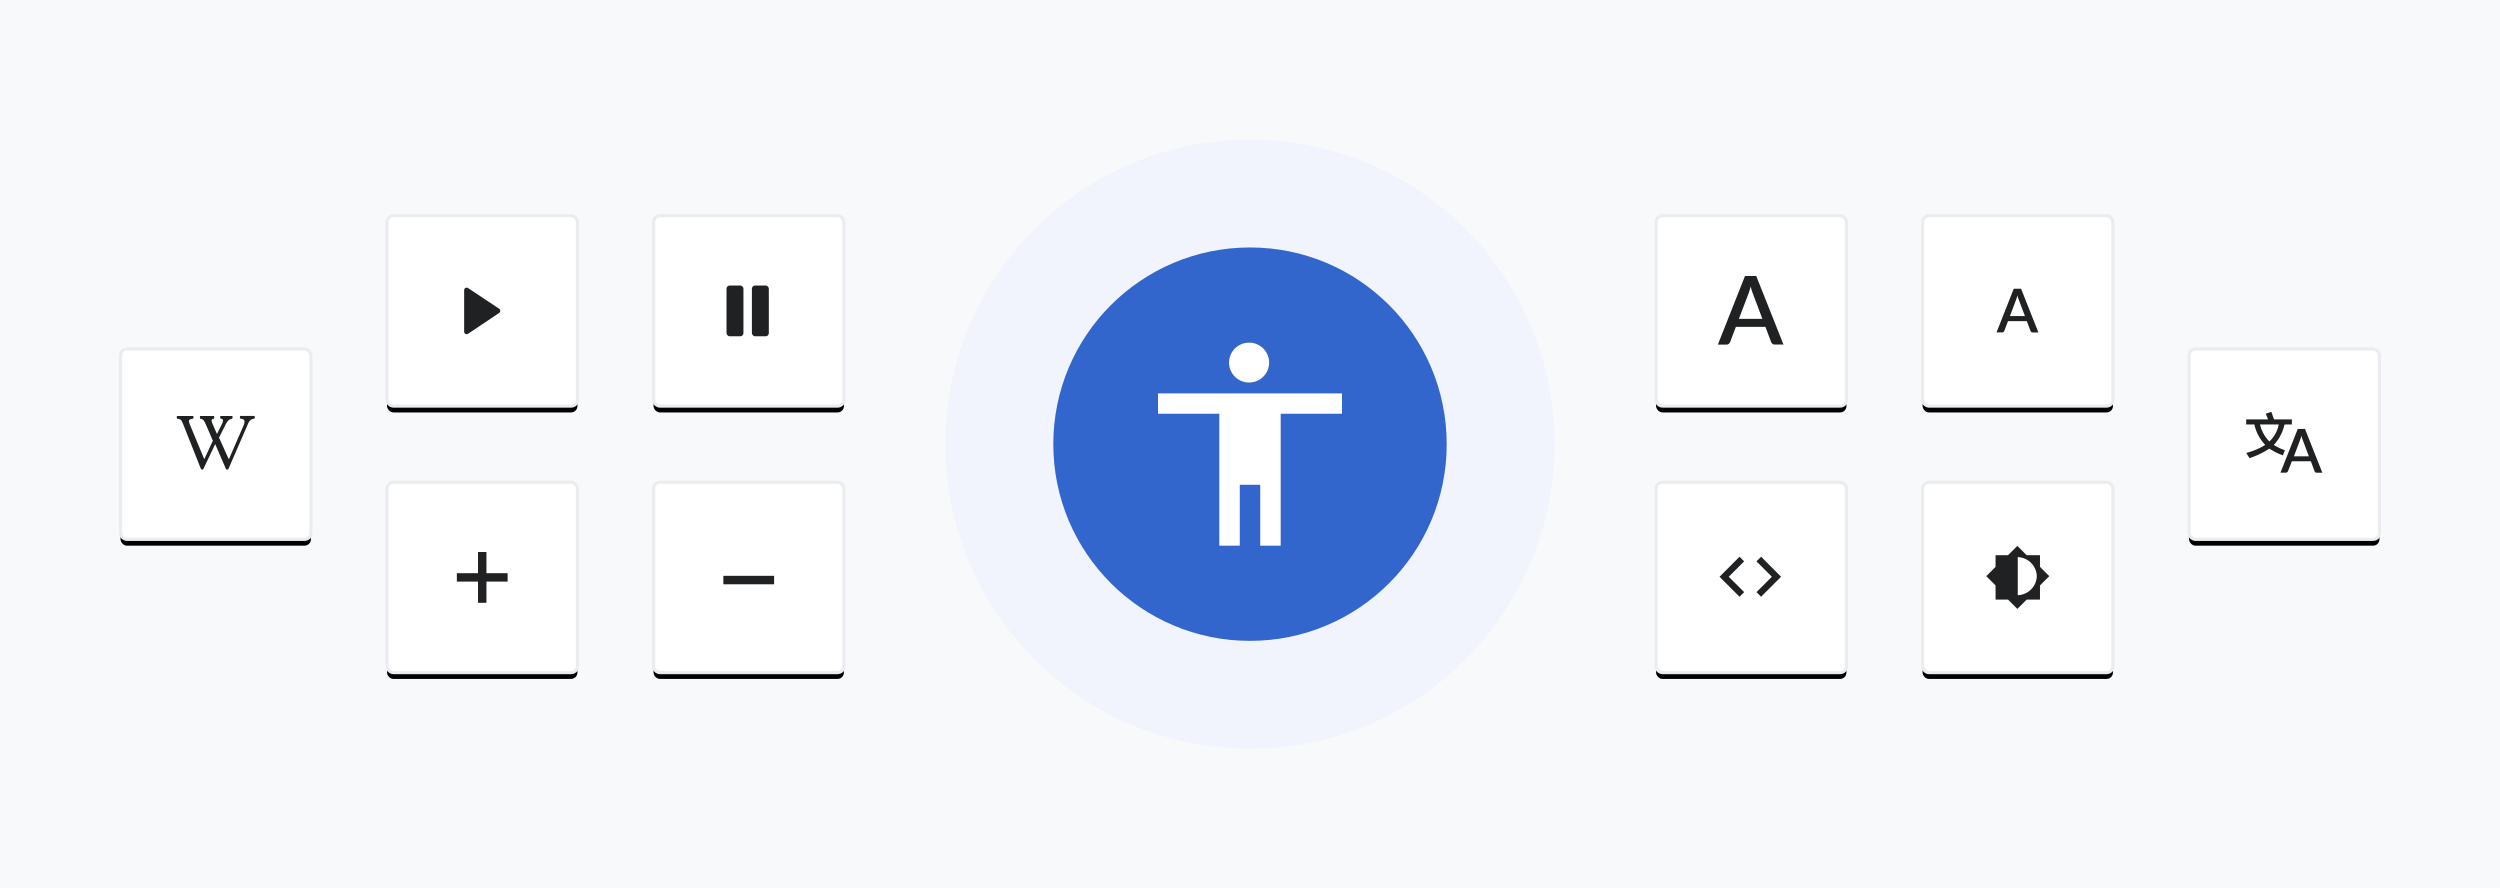 <?xml version="1.0" encoding="UTF-8"?>
<svg xmlns="http://www.w3.org/2000/svg" xmlns:xlink="http://www.w3.org/1999/xlink" width="788" height="280" viewBox="0 0 788 280">
	<title>
		this-is-for-everyone
	</title>
	<defs>
		<filter id="filter-2" width="125%" height="125%" x="-12.5%" y="-9.2%" filterUnits="objectBoundingBox">
			<feMorphology in="SourceAlpha" operator="dilate" radius=".5" result="shadowSpreadOuter1"/>
			<feOffset dy="2" in="shadowSpreadOuter1" result="shadowOffsetOuter1"/>
			<feGaussianBlur in="shadowOffsetOuter1" result="shadowBlurOuter1" stdDeviation="2"/>
			<feComposite in="shadowBlurOuter1" in2="SourceAlpha" operator="out" result="shadowBlurOuter1"/>
			<feColorMatrix in="shadowBlurOuter1" values="0 0 0 0 0.918 0 0 0 0 0.925 0 0 0 0 0.941 0 0 0 1 0"/>
		</filter>
		<filter id="filter-4" width="125%" height="125%" x="-12.5%" y="-9.2%" filterUnits="objectBoundingBox">
			<feMorphology in="SourceAlpha" operator="dilate" radius=".5" result="shadowSpreadOuter1"/>
			<feOffset dy="2" in="shadowSpreadOuter1" result="shadowOffsetOuter1"/>
			<feGaussianBlur in="shadowOffsetOuter1" result="shadowBlurOuter1" stdDeviation="2"/>
			<feComposite in="shadowBlurOuter1" in2="SourceAlpha" operator="out" result="shadowBlurOuter1"/>
			<feColorMatrix in="shadowBlurOuter1" values="0 0 0 0 0.918 0 0 0 0 0.925 0 0 0 0 0.941 0 0 0 1 0"/>
		</filter>
		<filter id="filter-6" width="125%" height="125%" x="-12.5%" y="-9.2%" filterUnits="objectBoundingBox">
			<feMorphology in="SourceAlpha" operator="dilate" radius=".5" result="shadowSpreadOuter1"/>
			<feOffset dy="2" in="shadowSpreadOuter1" result="shadowOffsetOuter1"/>
			<feGaussianBlur in="shadowOffsetOuter1" result="shadowBlurOuter1" stdDeviation="2"/>
			<feComposite in="shadowBlurOuter1" in2="SourceAlpha" operator="out" result="shadowBlurOuter1"/>
			<feColorMatrix in="shadowBlurOuter1" values="0 0 0 0 0.918 0 0 0 0 0.925 0 0 0 0 0.941 0 0 0 1 0"/>
		</filter>
		<filter id="filter-8" width="125%" height="125%" x="-12.5%" y="-9.2%" filterUnits="objectBoundingBox">
			<feMorphology in="SourceAlpha" operator="dilate" radius=".5" result="shadowSpreadOuter1"/>
			<feOffset dy="2" in="shadowSpreadOuter1" result="shadowOffsetOuter1"/>
			<feGaussianBlur in="shadowOffsetOuter1" result="shadowBlurOuter1" stdDeviation="2"/>
			<feComposite in="shadowBlurOuter1" in2="SourceAlpha" operator="out" result="shadowBlurOuter1"/>
			<feColorMatrix in="shadowBlurOuter1" values="0 0 0 0 0.918 0 0 0 0 0.925 0 0 0 0 0.941 0 0 0 1 0"/>
		</filter>
		<filter id="filter-10" width="125%" height="125%" x="-12.5%" y="-9.2%" filterUnits="objectBoundingBox">
			<feMorphology in="SourceAlpha" operator="dilate" radius=".5" result="shadowSpreadOuter1"/>
			<feOffset dy="2" in="shadowSpreadOuter1" result="shadowOffsetOuter1"/>
			<feGaussianBlur in="shadowOffsetOuter1" result="shadowBlurOuter1" stdDeviation="2"/>
			<feComposite in="shadowBlurOuter1" in2="SourceAlpha" operator="out" result="shadowBlurOuter1"/>
			<feColorMatrix in="shadowBlurOuter1" values="0 0 0 0 0.918 0 0 0 0 0.925 0 0 0 0 0.941 0 0 0 1 0"/>
		</filter>
		<filter id="filter-12" width="125%" height="125%" x="-12.5%" y="-9.2%" filterUnits="objectBoundingBox">
			<feMorphology in="SourceAlpha" operator="dilate" radius=".5" result="shadowSpreadOuter1"/>
			<feOffset dy="2" in="shadowSpreadOuter1" result="shadowOffsetOuter1"/>
			<feGaussianBlur in="shadowOffsetOuter1" result="shadowBlurOuter1" stdDeviation="2"/>
			<feComposite in="shadowBlurOuter1" in2="SourceAlpha" operator="out" result="shadowBlurOuter1"/>
			<feColorMatrix in="shadowBlurOuter1" values="0 0 0 0 0.918 0 0 0 0 0.925 0 0 0 0 0.941 0 0 0 1 0"/>
		</filter>
		<filter id="filter-14" width="125%" height="125%" x="-12.5%" y="-9.2%" filterUnits="objectBoundingBox">
			<feMorphology in="SourceAlpha" operator="dilate" radius=".5" result="shadowSpreadOuter1"/>
			<feOffset dy="2" in="shadowSpreadOuter1" result="shadowOffsetOuter1"/>
			<feGaussianBlur in="shadowOffsetOuter1" result="shadowBlurOuter1" stdDeviation="2"/>
			<feComposite in="shadowBlurOuter1" in2="SourceAlpha" operator="out" result="shadowBlurOuter1"/>
			<feColorMatrix in="shadowBlurOuter1" values="0 0 0 0 0.918 0 0 0 0 0.925 0 0 0 0 0.941 0 0 0 1 0"/>
		</filter>
		<filter id="filter-16" width="125%" height="125%" x="-12.5%" y="-9.2%" filterUnits="objectBoundingBox">
			<feMorphology in="SourceAlpha" operator="dilate" radius=".5" result="shadowSpreadOuter1"/>
			<feOffset dy="2" in="shadowSpreadOuter1" result="shadowOffsetOuter1"/>
			<feGaussianBlur in="shadowOffsetOuter1" result="shadowBlurOuter1" stdDeviation="2"/>
			<feComposite in="shadowBlurOuter1" in2="SourceAlpha" operator="out" result="shadowBlurOuter1"/>
			<feColorMatrix in="shadowBlurOuter1" values="0 0 0 0 0.918 0 0 0 0 0.925 0 0 0 0 0.941 0 0 0 1 0"/>
		</filter>
		<filter id="filter-18" width="125%" height="125%" x="-12.5%" y="-9.2%" filterUnits="objectBoundingBox">
			<feMorphology in="SourceAlpha" operator="dilate" radius=".5" result="shadowSpreadOuter1"/>
			<feOffset dy="2" in="shadowSpreadOuter1" result="shadowOffsetOuter1"/>
			<feGaussianBlur in="shadowOffsetOuter1" result="shadowBlurOuter1" stdDeviation="2"/>
			<feComposite in="shadowBlurOuter1" in2="SourceAlpha" operator="out" result="shadowBlurOuter1"/>
			<feColorMatrix in="shadowBlurOuter1" values="0 0 0 0 0.918 0 0 0 0 0.925 0 0 0 0 0.941 0 0 0 1 0"/>
		</filter>
		<filter id="filter-20" width="125%" height="125%" x="-12.5%" y="-9.2%" filterUnits="objectBoundingBox">
			<feMorphology in="SourceAlpha" operator="dilate" radius=".5" result="shadowSpreadOuter1"/>
			<feOffset dy="2" in="shadowSpreadOuter1" result="shadowOffsetOuter1"/>
			<feGaussianBlur in="shadowOffsetOuter1" result="shadowBlurOuter1" stdDeviation="2"/>
			<feComposite in="shadowBlurOuter1" in2="SourceAlpha" operator="out" result="shadowBlurOuter1"/>
			<feColorMatrix in="shadowBlurOuter1" values="0 0 0 0 0.918 0 0 0 0 0.925 0 0 0 0 0.941 0 0 0 1 0"/>
		</filter>
		<rect id="path-1" width="60" height="60" x="122" y="152" rx="2"/>
		<rect id="path-3" width="60" height="60" x="206" y="152" rx="2"/>
		<rect id="path-5" width="60" height="60" x="122" y="68" rx="2"/>
		<rect id="path-7" width="60" height="60" x="206" y="68" rx="2"/>
		<rect id="path-9" width="60" height="60" x="38" y="110" rx="2"/>
		<rect id="path-11" width="60" height="60" x="522" y="152" rx="2"/>
		<rect id="path-13" width="60" height="60" x="522" y="68" rx="2"/>
		<rect id="path-15" width="60" height="60" x="606" y="152" rx="2"/>
		<rect id="path-17" width="60" height="60" x="606" y="68" rx="2"/>
		<rect id="path-19" width="60" height="60" x="690" y="110" rx="2"/>
	</defs>
	<g id="this-is-for-everyone" fill="none" fill-rule="evenodd" stroke="none" stroke-width="1">
		<path fill="#F8F9FA" d="M0 0h788v280H0z"/>
		<g id="Rectangle-Copy-7">
			<use xlink:href="#path-1" fill="#000" filter="url(#filter-2)"/>
			<use xlink:href="#path-1" fill="#FFF" stroke="#EAECF0"/>
		</g>
		<g id="Rectangle-Copy-6">
			<use xlink:href="#path-3" fill="#000" filter="url(#filter-4)"/>
			<use xlink:href="#path-3" fill="#FFF" stroke="#EAECF0"/>
		</g>
		<g id="Rectangle-Copy-11">
			<use xlink:href="#path-5" fill="#000" filter="url(#filter-6)"/>
			<use xlink:href="#path-5" fill="#FFF" stroke="#EAECF0"/>
		</g>
		<g id="Rectangle-Copy-10">
			<use xlink:href="#path-7" fill="#000" filter="url(#filter-8)"/>
			<use xlink:href="#path-7" fill="#FFF" stroke="#EAECF0"/>
		</g>
		<g id="play" fill="#202122" fill-rule="nonzero" transform="translate(145.5 90)">
			<path id="Path" d="M2.04 15.2a.8.8 0 0 1-1.24-.7v-13A.8.8 0 0 1 2.04.8l9.76 6.5a.8.8 0 0 1 0 1.36z"/>
		</g>
		<g id="pause" fill="#202122" fill-rule="nonzero" transform="translate(229 90)">
			<rect id="Rectangle" width="5.333" height="16" x="0" y="0" rx="1"/>
			<rect id="Rectangle" width="5.333" height="16" x="8" y="0" rx="1"/>
		</g>
		<g id="add" fill="#202122" fill-rule="nonzero" transform="translate(144 174)">
			<path id="Path" d="M9.33 6.67V0H6.67v6.67H0v2.66h6.67V16h2.66V9.33H16V6.67z"/>
		</g>
		<g id="add-copy" fill="#202122" fill-rule="nonzero" transform="translate(228 181.5)">
			<path id="Path" d="M9.33 0H0v2.67h16V0z"/>
		</g>
		<g id="Rectangle-Copy-6">
			<use xlink:href="#path-9" fill="#000" filter="url(#filter-10)"/>
			<use xlink:href="#path-9" fill="#FFF" stroke="#EAECF0"/>
		</g>
		<g id="logo-wikipedia" fill="#202122" fill-rule="nonzero" transform="translate(55 131)">
			<path id="Path" d="M14.48.12h3.72a.9.9 0 0 1 0 .84c-1.3.21-1.77 1.19-2.35 2.38l-1.82 3.58 3.05 6.77h.1l4.57-10.53c.57-1.39.52-2.07-1.03-2.21a.9.9 0 0 1 0-.84h4.49a.9.9 0 0 1 0 .84c-1.58.2-1.85 1.18-2.36 2.38l-5.68 13.1c-.17.4-.3.59-.57.59q-.38-.01-.55-.59l-3.22-7.45-3.54 7.45c-.14.4-.3.59-.57.59s-.4-.21-.54-.59L2.98 3.32C2.24 1.5 2.2 1.1.83.98A.9.9 0 0 1 .81.12h5.08a.9.9 0 0 1 0 .84c-1.5.17-1.57.59-.96 2.06l4.43 10.64h.07l2.66-5.74-1.98-4.62c-.79-1.82-1.01-2.18-2-2.32a.9.9 0 0 1 0-.85h4.32a.9.9 0 0 1 0 .85c-.96.15-.91.58-.25 2.05l1.13 2.6.1.12 1.3-2.6c.75-1.49.84-2.06-.19-2.21a.9.9 0 0 1-.04-.82"/>
		</g>
		<g id="Rectangle-Copy-5">
			<use xlink:href="#path-11" fill="#000" filter="url(#filter-12)"/>
			<use xlink:href="#path-11" fill="#FFF" stroke="#EAECF0"/>
		</g>
		<g id="Rectangle-Copy-9">
			<use xlink:href="#path-13" fill="#000" filter="url(#filter-14)"/>
			<use xlink:href="#path-13" fill="#FFF" stroke="#EAECF0"/>
		</g>
		<g id="markup" fill="#202122" fill-rule="nonzero" transform="translate(542 175)">
			<path id="Shape" d="M6.3.48 0 6.79l1.46 1.46L6.3 13.1l1.46-1.45L2.9 6.79l4.85-4.85zm6.8 0-1.46 1.46 4.85 4.85-4.85 4.85 1.45 1.45 6.3-6.3z"/>
		</g>
		<g id="Rectangle-Copy-4">
			<use xlink:href="#path-15" fill="#000" filter="url(#filter-16)"/>
			<use xlink:href="#path-15" fill="#FFF" stroke="#EAECF0"/>
		</g>
		<g id="Rectangle-Copy-8">
			<use xlink:href="#path-17" fill="#000" filter="url(#filter-18)"/>
			<use xlink:href="#path-17" fill="#FFF" stroke="#EAECF0"/>
		</g>
		<g id="largertext" fill="#202122" fill-rule="nonzero" transform="translate(541 87)">
			<path id="Shape" d="M21.15 21.6h-2.7a1.2 1.2 0 0 1-.76-.22 1.5 1.5 0 0 1-.43-.58l-1.8-4.77H6.14l-1.8 4.77a1.4 1.4 0 0 1-.41.55 1 1 0 0 1-.76.26H.47L9.02 0h3.55zm-6.65-8.1-2.97-7.88a22 22 0 0 1-.73-2.34 18 18 0 0 1-.73 2.4L7.1 13.5z"/>
		</g>
		<g id="Rectangle-Copy-12">
			<use xlink:href="#path-19" fill="#000" filter="url(#filter-20)"/>
			<use xlink:href="#path-19" fill="#FFF" stroke="#EAECF0"/>
		</g>
		<circle id="Oval" cx="394" cy="140" r="96" fill="#f1f4fd" fill-rule="nonzero"/>
		<circle id="Oval" cx="394" cy="140" r="62" fill="#36C" fill-rule="nonzero"/>
		<g id="halfbright-ltr" fill="#202122" fill-rule="nonzero" transform="translate(626 172)">
			<path id="Shape" d="M17 6.67V3h-4.2L9.87.07 6.94 3H3v3.67L.07 9.6 3 12.53V17h3.94l2.93 2.93L12.8 17H17v-4.47l2.93-2.93zm-7 8.93v-12a6.2 6.2 0 0 1 6 6 6.2 6.2 0 0 1-6 6"/>
		</g>
		<g id="icon-language" transform="translate(708 128)">
			<path id="canvas" d="M0 0h24v24H0z"/>
			<path id="Shape" fill="#202122" fill-rule="nonzero" d="M24 21h-1.73a.7.7 0 0 1-.48-.14 1 1 0 0 1-.27-.38L20.4 17.4h-6l-1.2 3.05a1 1 0 0 1-.26.36.7.7 0 0 1-.48.17H10.8L16.26 7.2h2.27zm-4.24-5.17-1.9-5.03a14 14 0 0 1-.46-1.49q-.1.45-.23.83l-.23.67-1.9 5.03zm-7.56-1.9a16 16 0 0 1-3.49-1.69 14 14 0 0 0 3.37-6.44h2.32V4.2H8.77a5 5 0 0 0-.24-.67L7.92 1.8l-1.76.6s.48 1.07.72 1.8H0v1.6h2.58A13.5 13.5 0 0 0 6 12.24a21 21 0 0 1-6 2.52 22 22 0 0 1 1.04 1.66 28 28 0 0 0 6.27-3.02 19 19 0 0 0 4.27 2.13zM4.36 5.8h5.89a9.7 9.7 0 0 1-2.94 5.34A11 11 0 0 1 4.36 5.8"/>
		</g>
		<path id="Shape" fill="#FFF" fill-rule="nonzero" d="M393.71 108a6.3 6.3 0 0 1 6.32 6.29c0 3.47-2.83 6.28-6.32 6.28s-6.31-2.81-6.31-6.28a6.3 6.3 0 0 1 6.31-6.29M423 130.4h-19.33V172h-6.45v-19.2h-6.44V172h-6.45v-41.6H365V124h58z"/>
		<g id="smallertext" fill="#202122" fill-rule="nonzero" transform="translate(629 91)">
			<path id="Shape" d="M13.5 13.79h-1.74a.7.7 0 0 1-.48-.15 1 1 0 0 1-.28-.37l-1.14-3.05H3.92l-1.15 3.05a1 1 0 0 1-.27.35.7.7 0 0 1-.48.16H.3L5.74 0h2.3zM9.26 8.62l-1.9-5.04a14 14 0 0 1-.47-1.49 9 9 0 0 1-.23.83l-.23.66-1.9 5.04z"/>
		</g>
	</g>
</svg>
